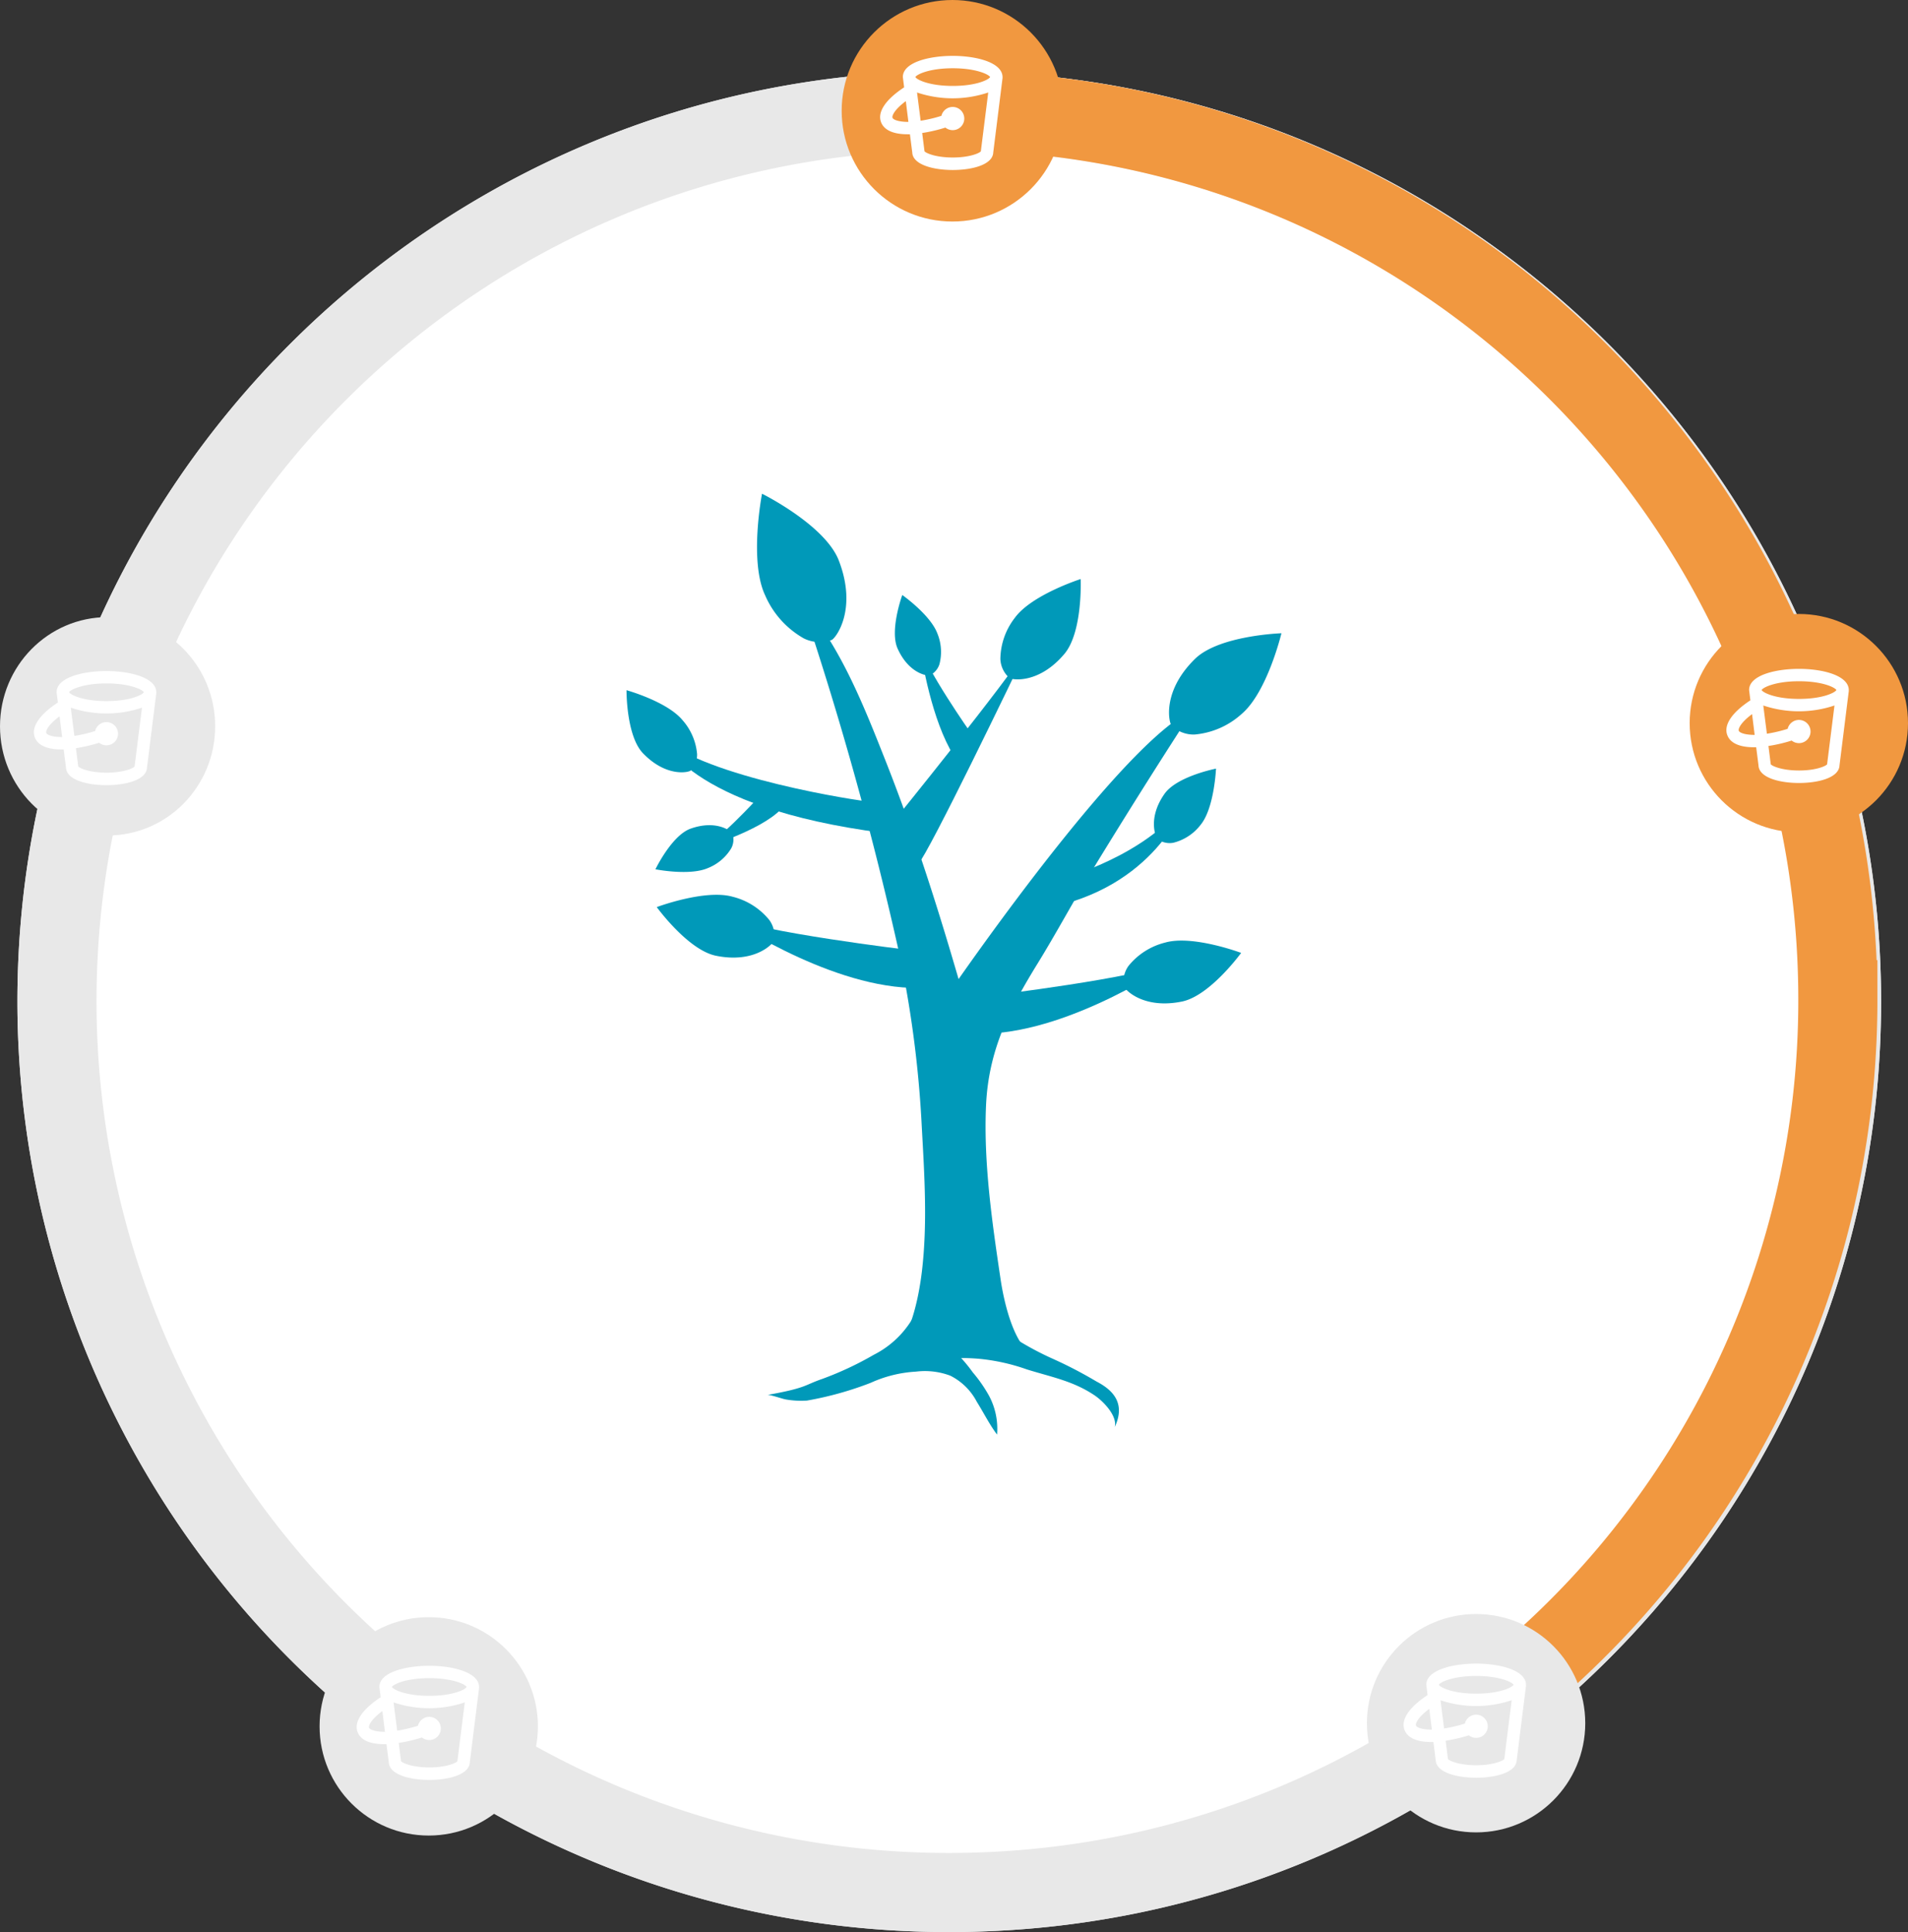 <svg xmlns="http://www.w3.org/2000/svg" width="603" height="610.5" viewBox="0 0 603 610.5">
  <rect x="0" y="0" width="603" height="610.5" fill="#333333" stroke="none"/>
  <g id="bucket-2" transform="translate(-3181 -521)">
    <g id="Group_61" data-name="Group 61" transform="translate(741 691)">
      <g id="Group_57" data-name="Group 57" transform="translate(0 12)">
        <path id="Path_361" data-name="Path 361" d="M282,0C437.744,0,564,126.032,564,281.5S437.744,563,282,563A281.7,281.7,0,0,1,0,281.5C0,126.032,126.256,0,282,0Z" transform="translate(2458 -147)" fill="none" stroke="#e8e8e8" stroke-width="25"/>
        <path id="Path_363" data-name="Path 363" d="M282,0C437.744,0,564,126.032,564,281.5S437.744,563,282,563A281.7,281.7,0,0,1,0,281.5C0,126.032,126.256,0,282,0Z" transform="translate(2458 -147)" fill="#fff" stroke="#e8e8e8" stroke-width="25"/>
        <path id="Path_320" data-name="Path 320" d="M2708.5,146c155.131,0,280.889,125.758,280.889,280.889A280.444,280.444,0,0,1,2875.16,653.017" transform="translate(31.442 -293.001)" fill="none" stroke="#f19840" stroke-miterlimit="10" stroke-width="25"/>
        <circle id="Ellipse_4" data-name="Ellipse 4" cx="35" cy="35" r="35" transform="translate(2706 -182)" fill="#f19840"/>
        <circle id="Ellipse_5" data-name="Ellipse 5" cx="34.5" cy="34.5" r="34.5" transform="translate(2974 12)" fill="#f19840"/>
        <circle id="Ellipse_6" data-name="Ellipse 6" cx="34.5" cy="34.5" r="34.5" transform="translate(2872 328)" fill="#e8e8e8"/>
        <circle id="Ellipse_7" data-name="Ellipse 7" cx="34.5" cy="34.5" r="34.5" transform="translate(2541 329)" fill="#e8e8e8"/>
        <ellipse id="Ellipse_8" data-name="Ellipse 8" cx="34" cy="34.5" rx="34" ry="34.5" transform="translate(2440 13)" fill="#e8e8e8"/>
        <g id="Group_51" data-name="Group 51" transform="translate(2985.601 29.349)">
          <path id="Path_321" data-name="Path 321" d="M3087.84,401.84c-7.579,0-15.77,2.078-15.77,6.683l.407,3.26c-5.828,3.83-8.517,7.784-7.294,11,.652,1.752,2.649,3.83,8.435,3.83h.693l.734,5.746c.162,3.83,6.52,5.542,12.795,5.542s12.633-1.712,12.8-5.542l2.935-23.513V408.6C3103.61,403.959,3095.42,401.84,3087.84,401.84Zm0,3.912c7.335,0,11.329,1.916,11.818,2.771-.448.856-4.4,2.812-11.818,2.812s-11.369-1.956-11.818-2.812c.488-.856,4.478-2.771,11.818-2.771ZM3068.81,421.4c-.244-.611.612-2.608,4.2-5.257l.815,6.561C3070.56,422.7,3069.01,421.971,3068.81,421.4Zm19.031,12.551c-5.3,0-8.4-1.345-8.924-1.956l-.733-5.787a48.5,48.5,0,0,0,7.335-1.712,3.707,3.707,0,0,0,2.282.815,3.667,3.667,0,1,0-3.546-4.523,44.492,44.492,0,0,1-6.561,1.549l-1.141-8.924a35.413,35.413,0,0,0,22.5,0L3096.72,432c-.49.607-3.59,1.952-8.88,1.952Z" transform="translate(-3064.89 -401.84)" fill="#fff"/>
        </g>
        <g id="Group_52" data-name="Group 52" transform="translate(2718.153 -164.344)">
          <path id="Path_322" data-name="Path 322" d="M2699.84,120.84c-7.579,0-15.77,2.078-15.77,6.683l.407,3.26c-5.828,3.83-8.517,7.784-7.294,11,.652,1.752,2.648,3.83,8.435,3.83h.692l.734,5.746c.163,3.83,6.521,5.542,12.8,5.542s12.633-1.712,12.8-5.542l2.935-23.513V127.6C2715.61,122.959,2707.42,120.84,2699.84,120.84Zm0,3.912c7.335,0,11.329,1.916,11.818,2.771-.448.856-4.4,2.812-11.818,2.812s-11.369-1.956-11.818-2.812C2688.51,126.667,2692.5,124.752,2699.84,124.752ZM2680.81,140.4c-.244-.611.611-2.608,4.2-5.257l.814,6.561C2682.56,141.7,2681.01,140.971,2680.81,140.4Zm19.031,12.551c-5.3,0-8.4-1.345-8.924-1.956l-.733-5.787a48.5,48.5,0,0,0,7.335-1.712,3.707,3.707,0,0,0,2.283.815,3.667,3.667,0,1,0-3.546-4.523,44.494,44.494,0,0,1-6.561,1.549l-1.141-8.924a35.414,35.414,0,0,0,22.5,0L2708.72,151c-.49.607-3.59,1.952-8.88,1.952Z" transform="translate(-2676.89 -120.84)" fill="#fff"/>
        </g>
        <g id="Group_53" data-name="Group 53" transform="translate(2450.705 30.038)">
          <path id="Path_323" data-name="Path 323" d="M2311.84,402.84c-7.579,0-15.77,2.078-15.77,6.683l.407,3.26c-5.827,3.83-8.517,7.784-7.294,11,.652,1.752,2.649,3.83,8.435,3.83h.692l.734,5.746c.163,3.83,6.52,5.542,12.8,5.542s12.633-1.712,12.8-5.542l2.934-23.513V409.6C2327.61,404.959,2319.42,402.84,2311.84,402.84Zm0,3.912c7.335,0,11.329,1.916,11.817,2.771-.448.856-4.4,2.812-11.817,2.812s-11.369-1.956-11.818-2.812c.488-.856,4.478-2.771,11.818-2.771ZM2292.81,422.4c-.244-.611.612-2.608,4.2-5.257l.815,6.561C2294.56,423.7,2293.01,422.971,2292.81,422.4Zm19.031,12.551c-5.3,0-8.4-1.345-8.924-1.956l-.733-5.787a48.509,48.509,0,0,0,7.335-1.711,3.709,3.709,0,0,0,2.282.815,3.668,3.668,0,1,0-3.546-4.523,44.514,44.514,0,0,1-6.561,1.549l-1.141-8.924a35.413,35.413,0,0,0,22.5,0L2320.72,433c-.49.607-3.59,1.952-8.88,1.952Z" transform="translate(-2288.89 -402.84)" fill="#fff"/>
        </g>
        <g id="Group_54" data-name="Group 54" transform="translate(2552.722 344.359)">
          <path id="Path_324" data-name="Path 324" d="M2459.84,858.84c-7.58,0-15.771,2.078-15.771,6.683l.407,3.26c-5.827,3.83-8.517,7.784-7.294,11,.652,1.752,2.649,3.83,8.435,3.83h.693l.734,5.746c.163,3.831,6.52,5.542,12.8,5.542s12.633-1.711,12.8-5.542l2.934-23.513V865.6C2475.61,860.959,2467.42,858.84,2459.84,858.84Zm0,3.912c7.335,0,11.329,1.915,11.817,2.771-.448.856-4.4,2.812-11.817,2.812s-11.369-1.956-11.818-2.812C2448.51,864.667,2452.5,862.752,2459.84,862.752ZM2440.81,878.4c-.244-.611.611-2.608,4.2-5.256l.815,6.561C2442.56,879.7,2441.01,878.971,2440.81,878.4Zm19.031,12.552c-5.3,0-8.4-1.345-8.924-1.956l-.733-5.787a48.508,48.508,0,0,0,7.335-1.712,3.709,3.709,0,0,0,2.282.815,3.667,3.667,0,1,0-3.546-4.523,44.507,44.507,0,0,1-6.561,1.549l-1.141-8.924a35.414,35.414,0,0,0,22.5,0L2468.72,889c-.49.607-3.59,1.952-8.88,1.952Z" transform="translate(-2436.89 -858.84)" fill="#fff"/>
        </g>
        <g id="Group_55" data-name="Group 55" transform="translate(2883.585 343.669)">
          <path id="Path_325" data-name="Path 325" d="M2939.84,857.84c-7.579,0-15.77,2.078-15.77,6.683l.407,3.26c-5.827,3.83-8.517,7.784-7.294,11,.652,1.752,2.649,3.831,8.435,3.831h.693l.734,5.746c.163,3.831,6.52,5.542,12.8,5.542s12.633-1.712,12.8-5.542l2.935-23.513V864.6C2955.61,859.959,2947.42,857.84,2939.84,857.84Zm0,3.912c7.335,0,11.329,1.915,11.818,2.771-.448.856-4.4,2.812-11.818,2.812s-11.369-1.956-11.818-2.812C2928.51,863.667,2932.5,861.752,2939.84,861.752ZM2920.81,877.4c-.244-.611.612-2.608,4.2-5.256l.814,6.561C2922.56,878.7,2921.01,877.971,2920.81,877.4Zm19.031,12.552c-5.3,0-8.4-1.345-8.924-1.956l-.733-5.787a48.537,48.537,0,0,0,7.335-1.712,3.707,3.707,0,0,0,2.282.815,3.667,3.667,0,1,0-3.546-4.523,44.523,44.523,0,0,1-6.561,1.549l-1.141-8.924a35.414,35.414,0,0,0,22.495,0L2948.72,888c-.49.607-3.59,1.952-8.88,1.952Z" transform="translate(-2916.89 -857.84)" fill="#fff"/>
        </g>
      </g>
    </g>
    <g id="Group_17184" data-name="Group 17184" transform="translate(3379.001 676.999)">
      <path id="Path_268" data-name="Path 268" d="M685.357,182.08a5.924,5.924,0,0,1-.393,4.626,15.113,15.113,0,0,1-7.339,6.236c-5.806,2.552-16.622.4-16.622.4s5.156-10.736,11.136-12.848C680.466,177.556,685.138,181.44,685.357,182.08Z" transform="translate(-651.861 -74.663)" fill="#0099b9"/>
      <path id="Path_269" data-name="Path 269" d="M707.979,179.17a8.44,8.44,0,0,1-2.846-5.976,21.591,21.591,0,0,1,4.538-12.97c5.3-7.335,20.844-12.3,20.844-12.3s.691,16.734-5.142,23.651C717.251,181.206,708.705,179.806,707.979,179.17Z" transform="translate(-586.98 -120.955)" fill="#0099b9"/>
      <path id="Path_270" data-name="Path 270" d="M698.226,202.748a8.44,8.44,0,0,0-1.472-6.453,21.59,21.59,0,0,0-11.6-7.366c-8.7-2.467-23.982,3.27-23.982,3.27s9.831,13.56,18.7,15.37C692.212,210.092,698.048,203.7,698.226,202.748Z" transform="translate(-651.612 -61.572)" fill="#0099b9"/>
      <path id="Path_271" data-name="Path 271" d="M702.708,175.33a5.888,5.888,0,0,0,3.013-3.494,15.289,15.289,0,0,0-.612-9.617c-2.175-5.953-11.131-12.253-11.131-12.253s-4.08,11.16-1.474,16.934C696.135,174.945,702.1,175.621,702.708,175.33Z" transform="translate(-606.824 -117.951)" fill="#0099b9"/>
      <path id="Path_272" data-name="Path 272" d="M677.585,187.53a7.134,7.134,0,0,0,2.02-5.213,18.521,18.521,0,0,0-4.61-10.72c-4.907-5.91-17.692-9.454-17.692-9.454s-.118,14.4,5.207,19.927C669.926,189.765,677.012,188.1,677.585,187.53Z" transform="translate(-657.303 -100.05)" fill="#0099b9"/>
      <path id="Path_273" data-name="Path 273" d="M726,194.509a6.457,6.457,0,0,0,4.938,1.081,15.6,15.6,0,0,0,8.595-5.664c4.318-5.25,4.864-17.751,4.864-17.751s-12.387,2.41-16.291,7.986C722.663,187.926,725.389,194.075,726,194.509Z" transform="translate(-558.092 -85.3)" fill="#0099b9"/>
      <path id="Path_274" data-name="Path 274" d="M691.425,211.8s3.552,18.475,7.816,13.5c3.855-4.5,29.771-58.34,34.717-68.648C727.981,166.708,691.425,211.8,691.425,211.8Z" transform="translate(-607.131 -108.126)" fill="#0099b9"/>
      <path id="Path_275" data-name="Path 275" d="M727.147,188.493c-2.131,0-51.877-7.582-65.38-20.373,0,0,7.582,22.267,70.118,30.324Z" transform="translate(-650.737 -91.261)" fill="#0099b9"/>
      <path id="Path_276" data-name="Path 276" d="M685.512,175.794s-14.214,15.635-18.95,16.581c0,0,19.431-5.692,26.057-12.791Z" transform="translate(-643.688 -79.979)" fill="#0099b9"/>
      <path id="Path_277" data-name="Path 277" d="M728.119,201.716s-47.612-5.692-58.269-10.66c0,0,31.358,21.676,58.836,22.626Z" transform="translate(-638.854 -57.539)" fill="#0099b9"/>
      <path id="Path_278" data-name="Path 278" d="M711.007,184.165s-14.524-20.634-16.188-27.759c.689,4.787,3.755,23.566,10.738,34.866Z" transform="translate(-602.143 -108.485)" fill="#0099b9"/>
      <path id="Path_279" data-name="Path 279" d="M717.068,200.108s25.109-6.632,38.138-23.451c0,0-9.237,26.768-44.532,33.17Z" transform="translate(-578.83 -78.71)" fill="#0099b9"/>
      <path id="Path_280" data-name="Path 280" d="M697.572,183.234a11.209,11.209,0,0,1-8.777-.5,28.692,28.692,0,0,1-12.212-13.576c-5.156-10.864-1-32.145-1-32.145s19.937,9.892,24.265,21.111C705.872,173.734,698.777,182.79,697.572,183.234Z" transform="translate(-632.754 -137.007)" fill="#0099b9"/>
      <path id="Path_281" data-name="Path 281" d="M727.516,184.04a9.941,9.941,0,0,0,7.262,2.818A25.428,25.428,0,0,0,749.61,180.4c8.147-6.87,12.624-25.543,12.624-25.543s-19.706.646-27.317,8.1C724.321,173.333,726.709,183.239,727.516,184.04Z" transform="translate(-555.253 -110.759)" fill="#0099b9"/>
      <path id="Path_282" data-name="Path 282" d="M742.705,365.148c-2.66-17.892-5.433-36.9-4.61-55.029.785-17.439,7.394-30.381,16.33-44.891,5.888-9.555,11.236-19.572,17.1-29.19q15-24.583,30.644-48.762l1.34-2.073c-19.719,8.628-62.95,69.1-74.087,85q-.671-2.283-1.346-4.573c-6.45-21.927-13.527-43.69-21.949-64.946-6.787-17.129-14.177-35.918-26.5-49.949a1091.224,1091.224,0,0,1,31.207,112.126,347.807,347.807,0,0,1,6.946,53.93c.84,15.309,1.859,30.724.016,46-.834,6.915-4.1,27.164-13.973,27.164h52.34C747.284,389.945,743.647,371.49,742.705,365.148Z" transform="translate(-624.47 -116.83)" fill="#0099b9"/>
      <path id="Path_283" data-name="Path 283" d="M721.016,208.6a8.44,8.44,0,0,1,1.47-6.449,21.59,21.59,0,0,1,11.6-7.366c8.7-2.467,23.982,3.27,23.982,3.27s-9.831,13.56-18.7,15.37C727.028,215.95,721.192,209.552,721.016,208.6Z" transform="translate(-563.823 -52.957)" fill="#0099b9"/>
      <path id="Path_284" data-name="Path 284" d="M704.005,207.575s47.61-5.692,58.269-10.66c0,0-31.356,21.676-58.836,22.622Z" transform="translate(-589.468 -48.923)" fill="#0099b9"/>
      <path id="Path_285" data-name="Path 285" d="M709.074,255.961a103.632,103.632,0,0,1-16.518,7.721c-5.57,1.922-4.73,2.793-17.272,5.019.646-.279,4.964,1.278,5.916,1.407a28.428,28.428,0,0,0,6.7.357,106.54,106.54,0,0,0,20.145-5.615,39.893,39.893,0,0,1,14.3-3.533A22.789,22.789,0,0,1,733.2,262.6a19.1,19.1,0,0,1,8.367,8.243c2.141,3.417,3.973,7.129,6.4,10.363a22.088,22.088,0,0,0-2.5-12.2,44.741,44.741,0,0,0-5.154-7.433,48.6,48.6,0,0,0-3.729-4.595,63.02,63.02,0,0,1,20.783,3.631c7.871,2.447,14.7,3.664,21.478,8.243,2.514,1.7,7.2,6.322,6.326,9.982,3.028-6.54.671-11.044-5.7-14.353A137.673,137.673,0,0,0,766,257.443a96.068,96.068,0,0,1-14.147-7.749c-9.113-5.3-18.675-6.306-28.852-8.559a29.915,29.915,0,0,1-13.923,14.826Z" transform="translate(-630.863 16.094)" fill="#0099b9"/>
    </g>
  </g>
</svg>
